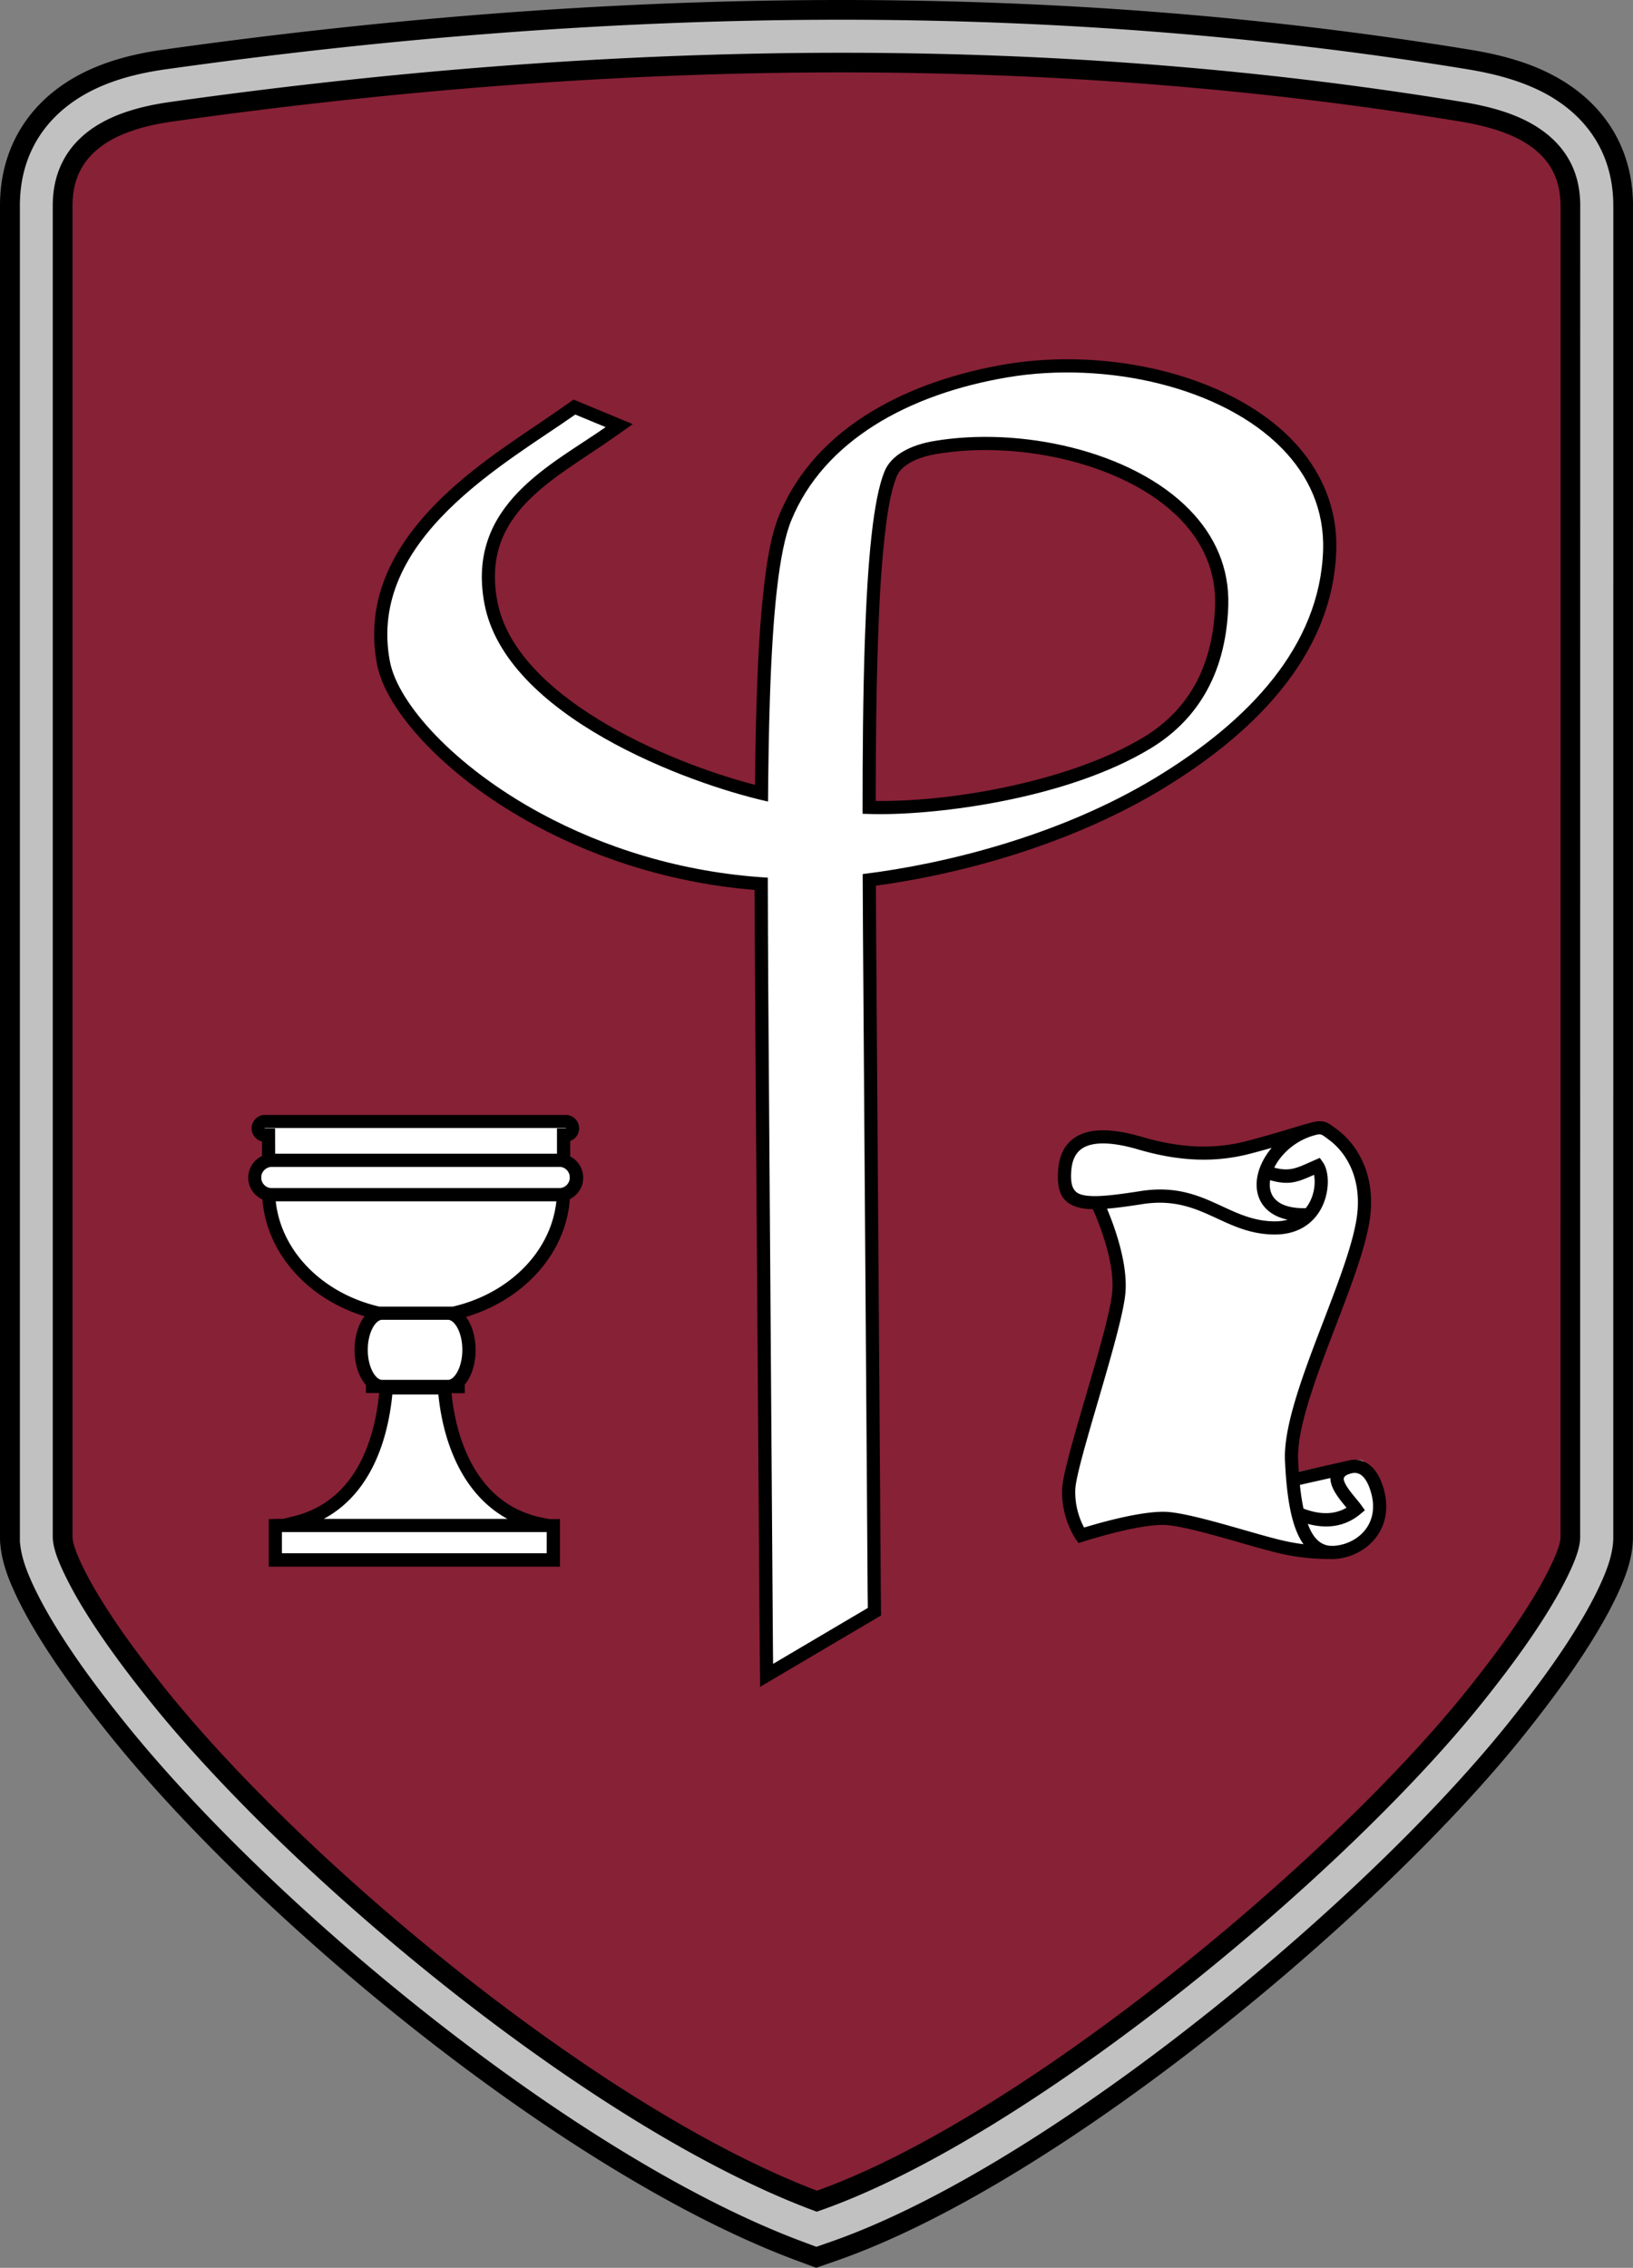 <svg xmlns="http://www.w3.org/2000/svg" viewBox="0 0 61.914 85.954">
    <rect x="0" y="0" width="61.914" height="85.954" fill="#808080" stroke="none"/>
    <defs>
        <style type="text/css">
      .fil0,.fil3{fill:#000;fill-rule:nonzero}.fil3{fill:#fff}
    </style>
    </defs>
    <g transform="translate(-88.255 -368.7)">
        <path id="path955" fill="#c2c1c1" d="M88.647 427.272c-.015-.109-.018-.149-.018-.298v-50.48c0-1.796.779-3.303 2.262-4.302 1.062-.716 2.335-1.06 3.591-1.236 8.183-1.15 16.435-1.829 24.701-1.879 8.29-.05 16.589.538 24.772 1.881 1.23.202 2.473.541 3.525 1.233 1.509.993 2.313 2.495 2.313 4.303l-.002 50.506-0.0.018c-.011.568-.193 1.129-.416 1.647-.21.487-.464.975-.73 1.435-.424.733-.892 1.441-1.384 2.13-.472.661-.967 1.305-1.473 1.94-5.485 6.885-17.6 16.947-25.905 19.849l-.682.238-.677-.253c-8.603-3.214-20.141-12.676-25.871-19.831-.508-.635-1.005-1.278-1.48-1.939-.495-.689-.966-1.398-1.393-2.132-.267-.459-.522-.947-.732-1.435-.191-.441-.351-.914-.401-1.395z" />
        <path id="path957" d="M88.276 427.312a1.891 1.891 0 0 1-.016-.152 2.887 2.887 0 0 1-.005-.186v-50.48c0-.961.211-1.849.623-2.632.409-.778 1.014-1.448 1.804-1.981.561-.378 1.177-.658 1.817-.866.63-.205 1.284-.339 1.932-.43 4.103-.577 8.22-1.035 12.343-1.355 4.118-.319 8.256-.502 12.408-.527 4.226-.025 8.446.114 12.643.432 4.078.31 8.146.789 12.191 1.453.636.104 1.274.244 1.887.446.622.205 1.225.477 1.783.844.807.531 1.427 1.2 1.846 1.979.42.782.637 1.67.637 2.637h-.001l-.002 50.506v.003l-0.0.018v.003c-.006.321-.059.633-.14.933-.08.297-.188.583-.305.856a12.35 12.35 0 0 1-.338.718 16.134 16.134 0 0 1-.412.756 23.891 23.891 0 0 1-.677 1.098 30.849 30.849 0 0 1-.727 1.062 40.447 40.447 0 0 1-.731.99c-.249.327-.501.649-.753.966-2.932 3.68-7.744 8.26-12.859 12.18-4.518 3.462-9.284 6.415-13.216 7.789l-.682.238-.127.044-.127-.047-.677-.253c-4.125-1.541-8.907-4.497-13.407-7.946-4.967-3.808-9.6-8.223-12.625-12.001a55.199 55.199 0 0 1-.759-.967 40.6 40.6 0 0 1-.733-.988 30.75 30.75 0 0 1-.732-1.062 23.816 23.816 0 0 1-.681-1.1 15.989 15.989 0 0 1-.413-.755 12.384 12.384 0 0 1-.34-.72c-.1-.231-.193-.473-.268-.724-.076-.252-.133-.512-.161-.779zm.731-.196c.002.032.006.062.012.106l.002.012c.022.213.07.429.135.643.065.217.148.432.239.642.097.225.205.451.32.676.128.251.261.492.392.719.206.355.427.71.66 1.065.239.364.476.708.712 1.036.227.316.469.64.721.97.248.324.497.641.747.952 2.99 3.733 7.575 8.102 12.497 11.875 4.449 3.41 9.165 6.328 13.213 7.84l.551.206.556-.194c3.851-1.345 8.544-4.257 13.008-7.677 5.069-3.884 9.831-8.415 12.727-12.051.253-.318.502-.636.745-.955.246-.324.486-.647.716-.969.245-.343.482-.688.709-1.035.226-.347.446-.702.656-1.065.132-.227.263-.469.392-.721.114-.224.221-.45.317-.674.105-.245.201-.498.27-.753.068-.251.112-.504.117-.752l0-.015.002-50.503h-.001c0-.843-.186-1.612-.546-2.282-.361-.671-.897-1.249-1.597-1.709-.493-.324-1.038-.568-1.607-.756-.579-.191-1.178-.322-1.772-.42-4.015-.659-8.062-1.136-12.127-1.444-4.194-.318-8.394-.457-12.584-.432-4.113.025-8.235.207-12.355.527-4.115.319-8.216.776-12.296 1.349-.607.085-1.218.211-1.804.401-.576.187-1.129.438-1.629.775-.687.463-1.21 1.041-1.561 1.709-.354.673-.535 1.442-.535 2.283v50.48c0 .076 0.0.119.002.142z" class="fil0" />
        <path id="path959" fill="#872136" fill-rule="nonzero" d="M92.009 373.85c.771-.52 1.772-.777 2.751-.914 8.126-1.142 16.279-1.81 24.435-1.859 8.157-.049 16.31.521 24.436 1.855.963.158 1.967.415 2.749.93.84.552 1.412 1.375 1.412 2.632l-.002 50.487c-.004.237-.111.562-.253.893-.201.467-.487.987-.624 1.224-.387.669-.822 1.327-1.28 1.969-.459.642-.936 1.262-1.409 1.856-5.293 6.644-17.178 16.474-25.001 19.207-8.362-3.124-19.664-12.533-25.01-19.207-.475-.593-.954-1.212-1.416-1.855-.463-.644-.9-1.303-1.288-1.97-.137-.236-.424-.756-.626-1.224-.132-.305-.232-.604-.25-.835a.465.465 0 0 1-.005-.065v-50.48c0-1.256.555-2.088 1.38-2.644z" />
        <path id="path961" d="M91.8 373.539c.418-.281.894-.491 1.396-.647.489-.153 1.005-.256 1.514-.327 4.074-.573 8.152-1.026 12.23-1.342 4.072-.316 8.158-.495 12.255-.52 4.095-.025 8.183.106 12.258.409 4.082.304 8.163.781 12.24 1.45.501.082 1.011.19 1.495.343.497.157.974.364 1.399.644.466.307.86.692 1.14 1.178h.001c.28.487.441 1.069.441 1.767h-.001l-.002 50.487v.006c-.003.148-.032.31-.08.478-.051.179-.122.369-.203.557-.087.202-.187.41-.285.602a15.121 15.121 0 0 1-.359.662c-.195.337-.404.675-.623 1.01a28.777 28.777 0 0 1-.676.987 38.887 38.887 0 0 1-.707.957c-.239.314-.478.619-.715.916-2.821 3.541-7.497 7.977-12.438 11.773-4.396 3.377-9.012 6.254-12.732 7.554l-.127.044-.127-.047c-3.963-1.48-8.568-4.35-12.893-7.671-4.885-3.752-9.424-8.088-12.278-11.652a53.958 53.958 0 0 1-.719-.916 38.173 38.173 0 0 1-.709-.956 29.176 29.176 0 0 1-.682-.99 21.741 21.741 0 0 1-.626-1.011 14.95 14.95 0 0 1-.358-.661 10.54 10.54 0 0 1-.286-.603c-.077-.179-.144-.353-.191-.511-.047-.156-.079-.305-.09-.44a.764.764 0 0 1-.004-.038h-0a.917.917 0 0 1-.003-.059v-50.48c0-.694.157-1.277.429-1.766.273-.491.658-.879 1.116-1.188zm1.618.068c-.436.136-.846.315-1.199.553-.366.247-.671.552-.882.93-.211.379-.332.841-.332 1.403v50.48c0 .007-0.0.004-0.0.007v.003l.001.003.003.023c.006.081.028.18.061.288.042.14.097.285.159.429.079.183.173.378.266.558.128.251.259.485.341.625.186.321.39.647.605.976.222.338.443.658.662.963.221.308.456.622.698.938.238.31.474.61.707.901 2.82 3.52 7.311 7.809 12.15 11.526 4.228 3.247 8.715 6.052 12.573 7.518 3.618-1.292 8.106-4.101 12.397-7.398 4.894-3.76 9.521-8.148 12.306-11.644.237-.297.474-.6.706-.904a37.959 37.959 0 0 0 .692-.936 28.103 28.103 0 0 0 .658-.961c.209-.321.411-.647.603-.978.075-.13.202-.358.339-.626.092-.181.186-.376.265-.558.07-.164.131-.323.171-.464.032-.114.052-.213.053-.288l.002-50.482h-.002c0-.559-.125-1.018-.341-1.395l.001-.001c-.217-.377-.529-.68-.902-.925-.357-.235-.773-.414-1.215-.554-.454-.143-.927-.244-1.39-.319-4.048-.664-8.107-1.139-12.173-1.442-4.072-.303-8.14-.433-12.202-.409-4.059.024-8.128.204-12.202.52-4.069.316-8.131.767-12.183 1.337-.47.066-.945.161-1.394.301z" class="fil0" />
        <path id="path963" fill="#000" d="M116.879 398.446c.011-1.119.031-2.238.068-3.356.046-1.371.114-2.76.27-4.123.099-.862.246-1.924.575-2.729 1.417-3.464 5.099-5.142 8.584-5.73 1.946-.328 4.057-.229 5.971.251 1.772.445 3.591 1.274 4.881 2.597 1.123 1.152 1.745 2.6 1.69 4.222-.137 4.093-3.321 7.045-6.601 9.031-3.179 1.924-7.151 3.151-10.853 3.66l.009 1.769.177 24.994.01.896-4.585 2.706-.016-1.474-.177-24.996c-.007-1.244-.014-2.489-.016-3.733-2.901-.237-5.761-1.068-8.323-2.451-1.491-.805-2.952-1.837-4.13-3.062-.767-.797-1.655-1.941-1.866-3.054-.209-1.101-.111-2.182.295-3.225.537-1.382 1.548-2.543 2.645-3.516 1.353-1.199 2.825-2.087 4.289-3.119l.225-.159 2.244.931-.742.523c-2.255 1.589-5.027 2.85-4.391 6.196.681 3.582 6.329 6.06 9.765 6.952zm4.579.611c3.078.041 7.508-.813 10.16-2.418 1.84-1.114 2.635-2.878 2.706-4.987.042-1.268-.446-2.379-1.323-3.278-1.107-1.135-2.71-1.844-4.229-2.225-1.604-.403-3.388-.516-5.022-.24-.503.085-1.281.32-1.496.845-.268.655-.385 1.626-.463 2.327-.143 1.302-.205 2.628-.249 3.937-.068 2.012-.083 4.028-.085 6.041z" />
        <path id="path965" d="m110.066 384.412 1.151.477c-2.013 1.418-5.31 2.931-4.594 6.698.806 4.242 7.675 6.809 10.751 7.493.011-1.43.033-2.767.073-3.973.105-3.135.336-5.527.808-6.68 1.232-3.014 4.43-4.789 8.204-5.426 1.856-.313 3.905-.224 5.766.243 1.829.459 3.501 1.288 4.645 2.461 1.002 1.028 1.6 2.319 1.549 3.856-.121 3.616-2.797 6.463-6.36 8.62-3.608 2.184-7.952 3.263-11.096 3.648.003.728.007 1.466.011 2.212l.177 24.995.007.607-3.591 2.12-.007-.607-.177-24.995c-.008-1.437-.015-2.844-.017-4.196-3.327-.198-6.256-1.168-8.585-2.425-3.328-1.797-5.444-4.196-5.743-5.769-.884-4.65 4.421-7.522 7.027-9.358zm10.892 15.132c.146.006.292.01.439.012 2.403.04 7.305-.567 10.48-2.489 1.623-.983 2.855-2.658 2.947-5.398.049-1.452-.517-2.672-1.464-3.644-1.096-1.124-2.703-1.919-4.465-2.361-1.731-.434-3.588-.525-5.227-.248-.887.149-1.622.528-1.876 1.148-.43 1.052-.645 3.367-.748 6.436-.066 1.958-.086 4.174-.085 6.545z" class="fil3" />
        <path id="path967" d="M137.769 411.541c-.008.001-.015.003-.023.005a.694.694 0 0 0-.064.02c-.861.253-3.414.967-4.5.824-1.117-.146-3.706-1.467-4.359-.225-.116.22-.2.434-.253.636-.091.346-.099.666-.03.931.076.292.242.518.491.644a.932.932 0 0 0 .205.076c.199.048.401.051.612.032.476 1.288.839 2.678.632 4.064h0l-0.0.001c-.017.115-.022.148-.06.325-.274 1.282.132-.44-.258 1.107-.352 1.395-1.027 2.746-1.383 4.14-.435 1.706.147 2.533.25 2.661.057.079.362.164.464.138 1.45-.288 2.768-.841 4.257-.477 1.453.355 2.763 1.049 4.248 1.259a3.078 3.078 0 0 0 .43.031c.505 0 1.012 0 1.403-.264.405-.273.699-.684.792-1.241.118-.707-.025-1.739-.671-2.144a.244.244 0 0 0-.121-.042l-.162-.012c-.009-.001-.018-.002-.027-.002l-2.143.45c-.456-1.138.259-2.675.492-3.578.795-3.088 3.66-7.084.642-9.227-.28-.27-.458-.238-.649-.191l-.111.029-.001 0v-0a8.728 8.728 0 0 0-.103.029z" class="fil3" />
        <path id="path969" d="M105.111 421.309c.185 2.167 1.087 4.523 3.235 5.21h.886v1.302H98.694v-1.302h.966c2.178-.685 3.04-2.968 3.232-5.21l.09.007v-.067h-.238c-.438 0-.795-.625-.795-1.388v-0c0-.763.358-1.388.795-1.388h-.131c-2.343-.528-4.087-2.333-4.171-4.501-.299-.057-.527-.323-.527-.642 0-.317.226-.583.524-.641l-.001-.971h-.141c-.14 0-.255-.116-.255-.258s.115-.258.255-.258h11.408c.14 0 .255.116.255.258s-.115.258-.255.258h-.084v.979c.281.07.491.328.491.634 0 .307-.212.566-.495.635-.081 2.171-1.826 3.979-4.172 4.508h-.208c.438 0 .795.625.795 1.388v0c0 .763-.358 1.388-.795 1.388h-.223v.068z" class="fil3" />
        <path id="path971" d="M136.567 412.956c.555.15.832.027 1.327-.194.073-.032.151-.068.215-.095l.185-.081.117.165c.122.171.194.46.186.783-.006.265-.063.563-.188.843-.128.285-.325.554-.61.758-.316.225-.735.367-1.278.355-.847-.019-1.48-.311-2.124-.609-.788-.364-1.594-.737-2.828-.543-.523.082-.967.143-1.343.173.267.631.787 2.03.701 3.164-.059.775-.566 2.507-1.044 4.142-.433 1.481-.843 2.881-.859 3.344-.023.676.203 1.193.335 1.436.574-.176 2.332-.682 3.244-.586.707.074 1.827.395 2.831.682.525.15 1.019.292 1.399.382.311.074.595.122.844.153-.088-.122-.167-.264-.237-.425-.269-.616-.411-1.534-.466-2.744-.06-1.328.711-3.338 1.458-5.285.621-1.62 1.226-3.196 1.297-4.229.043-.613-.058-1.119-.227-1.527-.223-.537-.567-.904-.861-1.118l-.107-.08c-.139-.103-.183-.136-.306-.123-.777.165-1.38.693-1.661 1.259zm-6.876 1.575c-.229-.004-.422-.029-.586-.077-.592-.178-.794-.606-.73-1.422a2.136 2.136 0 0 1 .077-.433v-.001c.123-.421.372-.704.716-.873.324-.159.726-.209 1.182-.173.365.028.768.112 1.196.237l-0.0 0c.755.221 1.45.34 2.106.363a6.47 6.47 0 0 0 1.875-.205c.667-.173 1.272-.355 1.739-.495.304-.091.55-.165.731-.211l.025-.006a2.196 2.196 0 0 1 .094-.022h0l.017-.004v0l.001-0.0 0.0.001c.317-.038.433.015.696.211.018.013.031.024.104.076.353.257.764.694 1.029 1.331.196.472.312 1.054.264 1.752-.077 1.11-.694 2.719-1.328 4.373-.729 1.901-1.482 3.864-1.426 5.086.007.152.015.299.025.441l1.922-.431v-.001c.242-.053.513-.017.762.177.184.144.353.377.477.727.088.247.136.484.15.707.032.505-.111.938-.36 1.28-.248.34-.599.588-.989.726a2.227 2.227 0 0 1-.604.124 1.602 1.602 0 0 1-.23-.001c-.329-.002-1.016-.013-1.908-.225-.385-.091-.886-.235-1.421-.388-.987-.282-2.087-.598-2.745-.667-.994-.104-3.223.621-3.229.623l-.173.055-.106-.148c-.002-.002-.557-.775-.519-1.892.018-.527.436-1.956.878-3.467.471-1.608.97-3.313 1.025-4.04.088-1.154-.532-2.648-.738-3.107zm8.995 12.758c.055 0.0.097.001.125.002l.014-.001c.159-.01.318-.043.469-.097.299-.106.567-.294.752-.548.184-.252.288-.575.265-.956-.011-.177-.051-.368-.123-.572-.09-.253-.199-.411-.313-.5-.114-.089-.237-.105-.348-.081l-0-.001-.013.003-.012.003c-.251.06-.318.151-.296.249l-.001 0c.045.204.276.482.461.706.075.091.145.175.203.257l.135.189-.178.148c-.699.58-1.477.507-1.987.367.019.051.039.101.059.148.186.425.442.655.788.684zm-1.146-2.309c.034.334.079.633.136.898.324.125 1.009.334 1.631-.033l-.026-.031c-.219-.265-.491-.594-.563-.918h-.001a.88.88 0 0 1-.022-.176zm.537-11.753c-.603.269-.942.414-1.666.204a1.137 1.137 0 0 0-.013.202c.005.177.058.341.165.474.196.243.58.399 1.198.385a1.438 1.438 0 0 0 .193-.318 1.709 1.709 0 0 0 .145-.649c.002-.112-.006-.214-.023-.298zm-1.546 1.764c.206.005.387-.018.545-.061-.413-.089-.709-.272-.902-.511-.178-.221-.266-.488-.275-.772-.008-.27.056-.555.182-.832.095-.21.227-.417.389-.61a37.217 37.217 0 0 1-.818.223 6.962 6.962 0 0 1-2.018.221c-.698-.025-1.433-.15-2.228-.383h-.001c-.394-.116-.763-.192-1.093-.218-.372-.029-.688.006-.926.123-.217.106-.376.29-.457.567l-0-0c-.028.097-.048.207-.057.331-.042.538.061.812.375.906.409.123 1.133.045 2.245-.13 1.383-.218 2.258.186 3.113.582.597.276 1.185.548 1.925.564z" class="fil0" />
        <path id="path973" d="M98.694 426.269h.293l.273-.068c1.041-.225 1.792-.781 2.318-1.522.622-.875.938-2.015 1.054-3.181h-.502v-.302a1.368 1.368 0 0 1-.165-.231c-.165-.287-.267-.678-.267-1.104v-0c0-.426.102-.817.267-1.104a1.425 1.425 0 0 1 .113-.168c-1.031-.317-1.929-.878-2.6-1.603-.727-.784-1.19-1.76-1.274-2.827a.895.895 0 0 1-.197-.12l-.005-.004-.003-.002-.002-.002a.907.907 0 0 1-.311-.508l-.001-.003-.002-.007-0-.002-.002-.009-0-.001-.003-.019-0-.002-.001-.008-.001-.003-.001-.006-.001-.005-.001-.005-.001-.006-0-.004-.001-.01-.001-.009-0-.001-.001-.01-0-0-.001-.01-0-.002-.001-.008-0-.003-0-.007-0-.004-0-.006-0-.006-0-.004-0-.007-0-.003-0-.009v-.001l-0-.01 0-.01v-.001l0-.009 0-.003 0-.007 0-.004 0-.006 0-.006 0-.004 0-.007 0-.003.001-.009 0-.001 0-.001.002-.019 0-.001.001-.008 0-.003.001-.007.001-.004.001-.005.001-.006.001-.004.001-.007.001-.003.001-.008 0-.001.002-.01.002-.01 0-.001.002-.008.002-.01.001-.004.001-.005.001-.006.001-.004.002-.007.001-.003.002-.008 0-.001.005-.019 0-.001.002-.008a.897.897 0 0 1 .047-.126h0a.908.908 0 0 1 .158-.236l.004-.005 0-0.0.004-.004.003-.003.001-.001.006-.007.021-.02.003-.002.002-.002.005-.004.001-.001.004-.003a.849.849 0 0 1 .034-.029l.004-.003.001-.001.005-.004a.904.904 0 0 1 .184-.115l-0-.553a.504.504 0 0 1-.248-.138.509.509 0 0 1-.148-.358.509.509 0 0 1 .148-.358.501.501 0 0 1 .357-.15h11.408c.139 0 .265.058.357.15a.509.509 0 0 1 .148.358.509.509 0 0 1-.148.358.506.506 0 0 1-.19.121v.586a.897.897 0 0 1 .15.098l.005.004a.849.849 0 0 1 .042.036l.001.001.003.003.005.004 0.0 0.0.004.004.004.004.001.001.004.004.009.009.002.002.003.003.004.004.001 0.0.007.008.001.001.004.005.003.003.002.002.004.004.016.018.001.001.02.024 0.0 0.0.003.004a.917.917 0 0 1 .041.057h0l.01.015.002.003.003.005a.906.906 0 0 1 .09.191l0.0.001.002.008.001.003.01.032 0.0.001.002.009 0.0 0.0.002.009.001.002.002.007.001.004.001.005.004.016 0.0.002.002.009v0l.002.009.002.008 0.0.001.001.003.001.006.001.005.001.004.001.007 0.0.002.001.009 0.0.001.001.009 0.0.001.001.008 0.0.003.001.007.001.005 0.0.005.001.006 0.0.003.001.008 0.0.001.001.01 0.0.001.001.009 0.0.002 0.0.007 0.0.004 0.0.006 0.0.006 0.0.004 0.0.008v.002l0.0.01-0.0.01v.002l-0.0.008-0.0.004-0.0.006-0.0.005-0.0.004-0.0.007-0.0.002-.001.009-0.0.001-.001.01v.001l-.001.009-0.0.003-.001.007-0.0.005-.001.005-.001.01-.001.008-0.0.002-.001.009v0l-.001.009-.001.009-.001.004-.001.006-.001.005-.001.004-.003.018-0.0.001c-.004.022-.01.043-.016.064v0a.905.905 0 0 1-.228.39.906.906 0 0 1-.243.176c-.081 1.071-.544 2.051-1.273 2.839-.686.741-1.608 1.312-2.666 1.626a1.47 1.47 0 0 1 .098.149c.165.287.267.678.267 1.104v0c0 .426-.102.817-.267 1.104a1.395 1.395 0 0 1-.144.207v.327h-.502c.114 1.132.443 2.28 1.075 3.169.53.747 1.278 1.313 2.297 1.534l.333.068h.406v1.802H98.445v-1.802zm-.006-13.841h10.684v-.96h.334c.001 0 .002-.001.003-.002a.009.009 0 0 0 .002-.006c0-.003-.001-.005-.002-.006-.001-.001-.002-.001-.003-.001H98.297c-.001 0-.002.001-.003.001-.001.001-.002.003-.002.006s.001.005.002.006c.001.001.002.002.003.002h.389l0.0.25zm10.662 1.805H98.71c.098.906.506 1.737 1.132 2.412.702.757 1.676 1.319 2.796 1.578h2.784c1.122-.259 2.097-.822 2.798-1.579.625-.675 1.032-1.505 1.129-2.41zm.119-1.305H98.559c-.069 0-.134.018-.191.05l-.001.001-.02.012-.001 0-.007.005-0.0 0-.003.002-.001.001-.003.002-.001.001-.002.002-.001.001-.004.003-.002.001-.002.002-.001.001-.003.002-.004.003-0.0 0-.003.003-0.0 0-.003.003-0.0 0-.003.002-.001.001-.003.002-.001.001-.002.002-.002.001-.002.001-.002.002-.001.001-.002.002-.001.001-.003.002-.001.001-.003.003-0.0 0-.003.003-0.0 0-.003.003-.001.001-.002.002-.001.001-.002.002-.001.001-.002.002-.002.002-.006.007-0.0 0-.005.007-0.0.001-.009.011-.001.001-.012.017-.001.001-.002.002-.001.002-.003.004-.001.001-.002.003-.001.001-.002.003-.002.004v0l-.011.022-.001.001-.004.008v0l-.004.008-.001.001-.001.003-.001.002-.005.014-0.0 0-.002.004v0l-.002.004-0.0.001-.001.003-0.0.001-.001.003-.001.002-.002.005-.001.002-.001.003-.001.005-0.0 0-.001.004v0l-.001.004-0.0.001-.001.003-0.0.001-.001.003-0.0.002-.001.002-.001.003-0.0.002-.001.003-0.0.001-.001.004-0.0 0-.001.004v0l-.001.004-0.0.001-.001.004-0.0.001-0.0.003-0.0.002-0.0.002-0.0.003-0.0.002-0.0.003-0.0.001-0.0.004-0.0.001-0.0.005-0.0.005v.001l-0.0.004-0.0.001-0.0.003-0.0.002-0.0.002-0.0.003-0.0.002-0.0.003v.001l-0.0.004v.011l0.0.004v.001l0.0.003 0.0.002 0.0.003 0.0.002 0.0.002 0.0.003 0.0.001 0.0.004v.001l0.0.004v0l0.0.005 0.0 0.0 0.0.004 0.0.001 0.0.004 0.0.001 0.0.003 0.0.002 0.0.002 0.0.003 0.0.002.001.003 0.0.001.001.004v.001l.001.004 0.0 0.0.001.004 0.0.001a.406.406 0 0 0 .103.199l.002.002.001.001.003.003 0.0 0.0.006.006 0.0 0.0.003.003.003.003.001.001.011.01.001.001.003.002a.389.389 0 0 0 .25.091h10.909a.39.39 0 0 0 .278-.117.406.406 0 0 0 .112-.22l0-.001.001-.004 0-.001.001-.008 0-.001 0-.003 0-.002 0-.003 0-.002 0-.002 0-.003 0-.001 0-.004 0-0.0 0-.004v-.001l0-.004 0-.001 0-.003 0-.002 0-.002 0-.003v-.002l0-.004v-.01l-0-.004v-.002l-0-.003-0-.002-0-.002-0-.003-0-.001-0-.004v-0l-0-.004-0-.001-0-.004-0-.001-0-.003-0-.002-0-.002-0-.003-0-.001-0-.004-0-.001-.001-.004-0-0-.001-.004-0-.001-.001-.003-0-.002-0-.002-.001-.002-.001-.005-0-.001-.001-.004-.001-.004-0-.001-.001-.003-0-.002-.001-.005-0-.002-.001-.003-0-.001-.001-.004v-0l-.001-.004-0-0-.001-.004-0-.001-.001-.003-.001-.002-.001-.002-.001-.003-0-.001-.001-.003-0-.001-.001-.004-0-0-.001-.004-0-.001-.002-.005-.001-.002-.005-.011h-0a.41.41 0 0 0-.024-.048l-0-0-.008-.013-.001-.001-.002-.003-0-.001-.013-.019-0-.001-.007-.01-.001-.001-.004-.005-.002-.002-.001-.001-.005-.006-0-0-.003-.003-.001-.001-.002-.002-.001-.001-.002-.002-.002-.002-.001-.001-.002-.002-.001-.001-.003-.003-0-0-.003-.003-0-0-.003-.003-.001-.001-.002-.002-.001-.001-.002-.002-.002-.001-.001-.001-.002-.002-.001-.001-.003-.002-.001-0-.003-.003h-0l-.003-.003-0-0-.003-.002-.001-.001-.002-.002-.001-.001-.002-.002-.002-.001-.001-.001-.002-.002-.001-.001-.003-.002-0-0-0-0-.006-.005-.001-.001-.003-.002-.001-.001-.002-.001-.002-.001-.002-.001a.387.387 0 0 0-.214-.064zm-6.725 8.071h2.495c.122 0 .245-.108.345-.282.123-.216.2-.519.2-.856v-0c0-.338-.077-.641-.2-.856-.1-.174-.223-.282-.345-.282h-2.495c-.122 0-.245.108-.345.282-.123.216-.2.519-.2.856v0c0 .338.077.641.2.856.1.174.223.282.345.282zm-2.217 5.27h6.968c-.595-.324-1.074-.777-1.455-1.312-.686-.966-1.043-2.196-1.165-3.402h-1.745c-.124 1.24-.468 2.46-1.145 3.414-.378.532-.858.98-1.458 1.301zm8.456.5H98.944v.802h10.038z" class="fil0" />
    </g>
</svg>